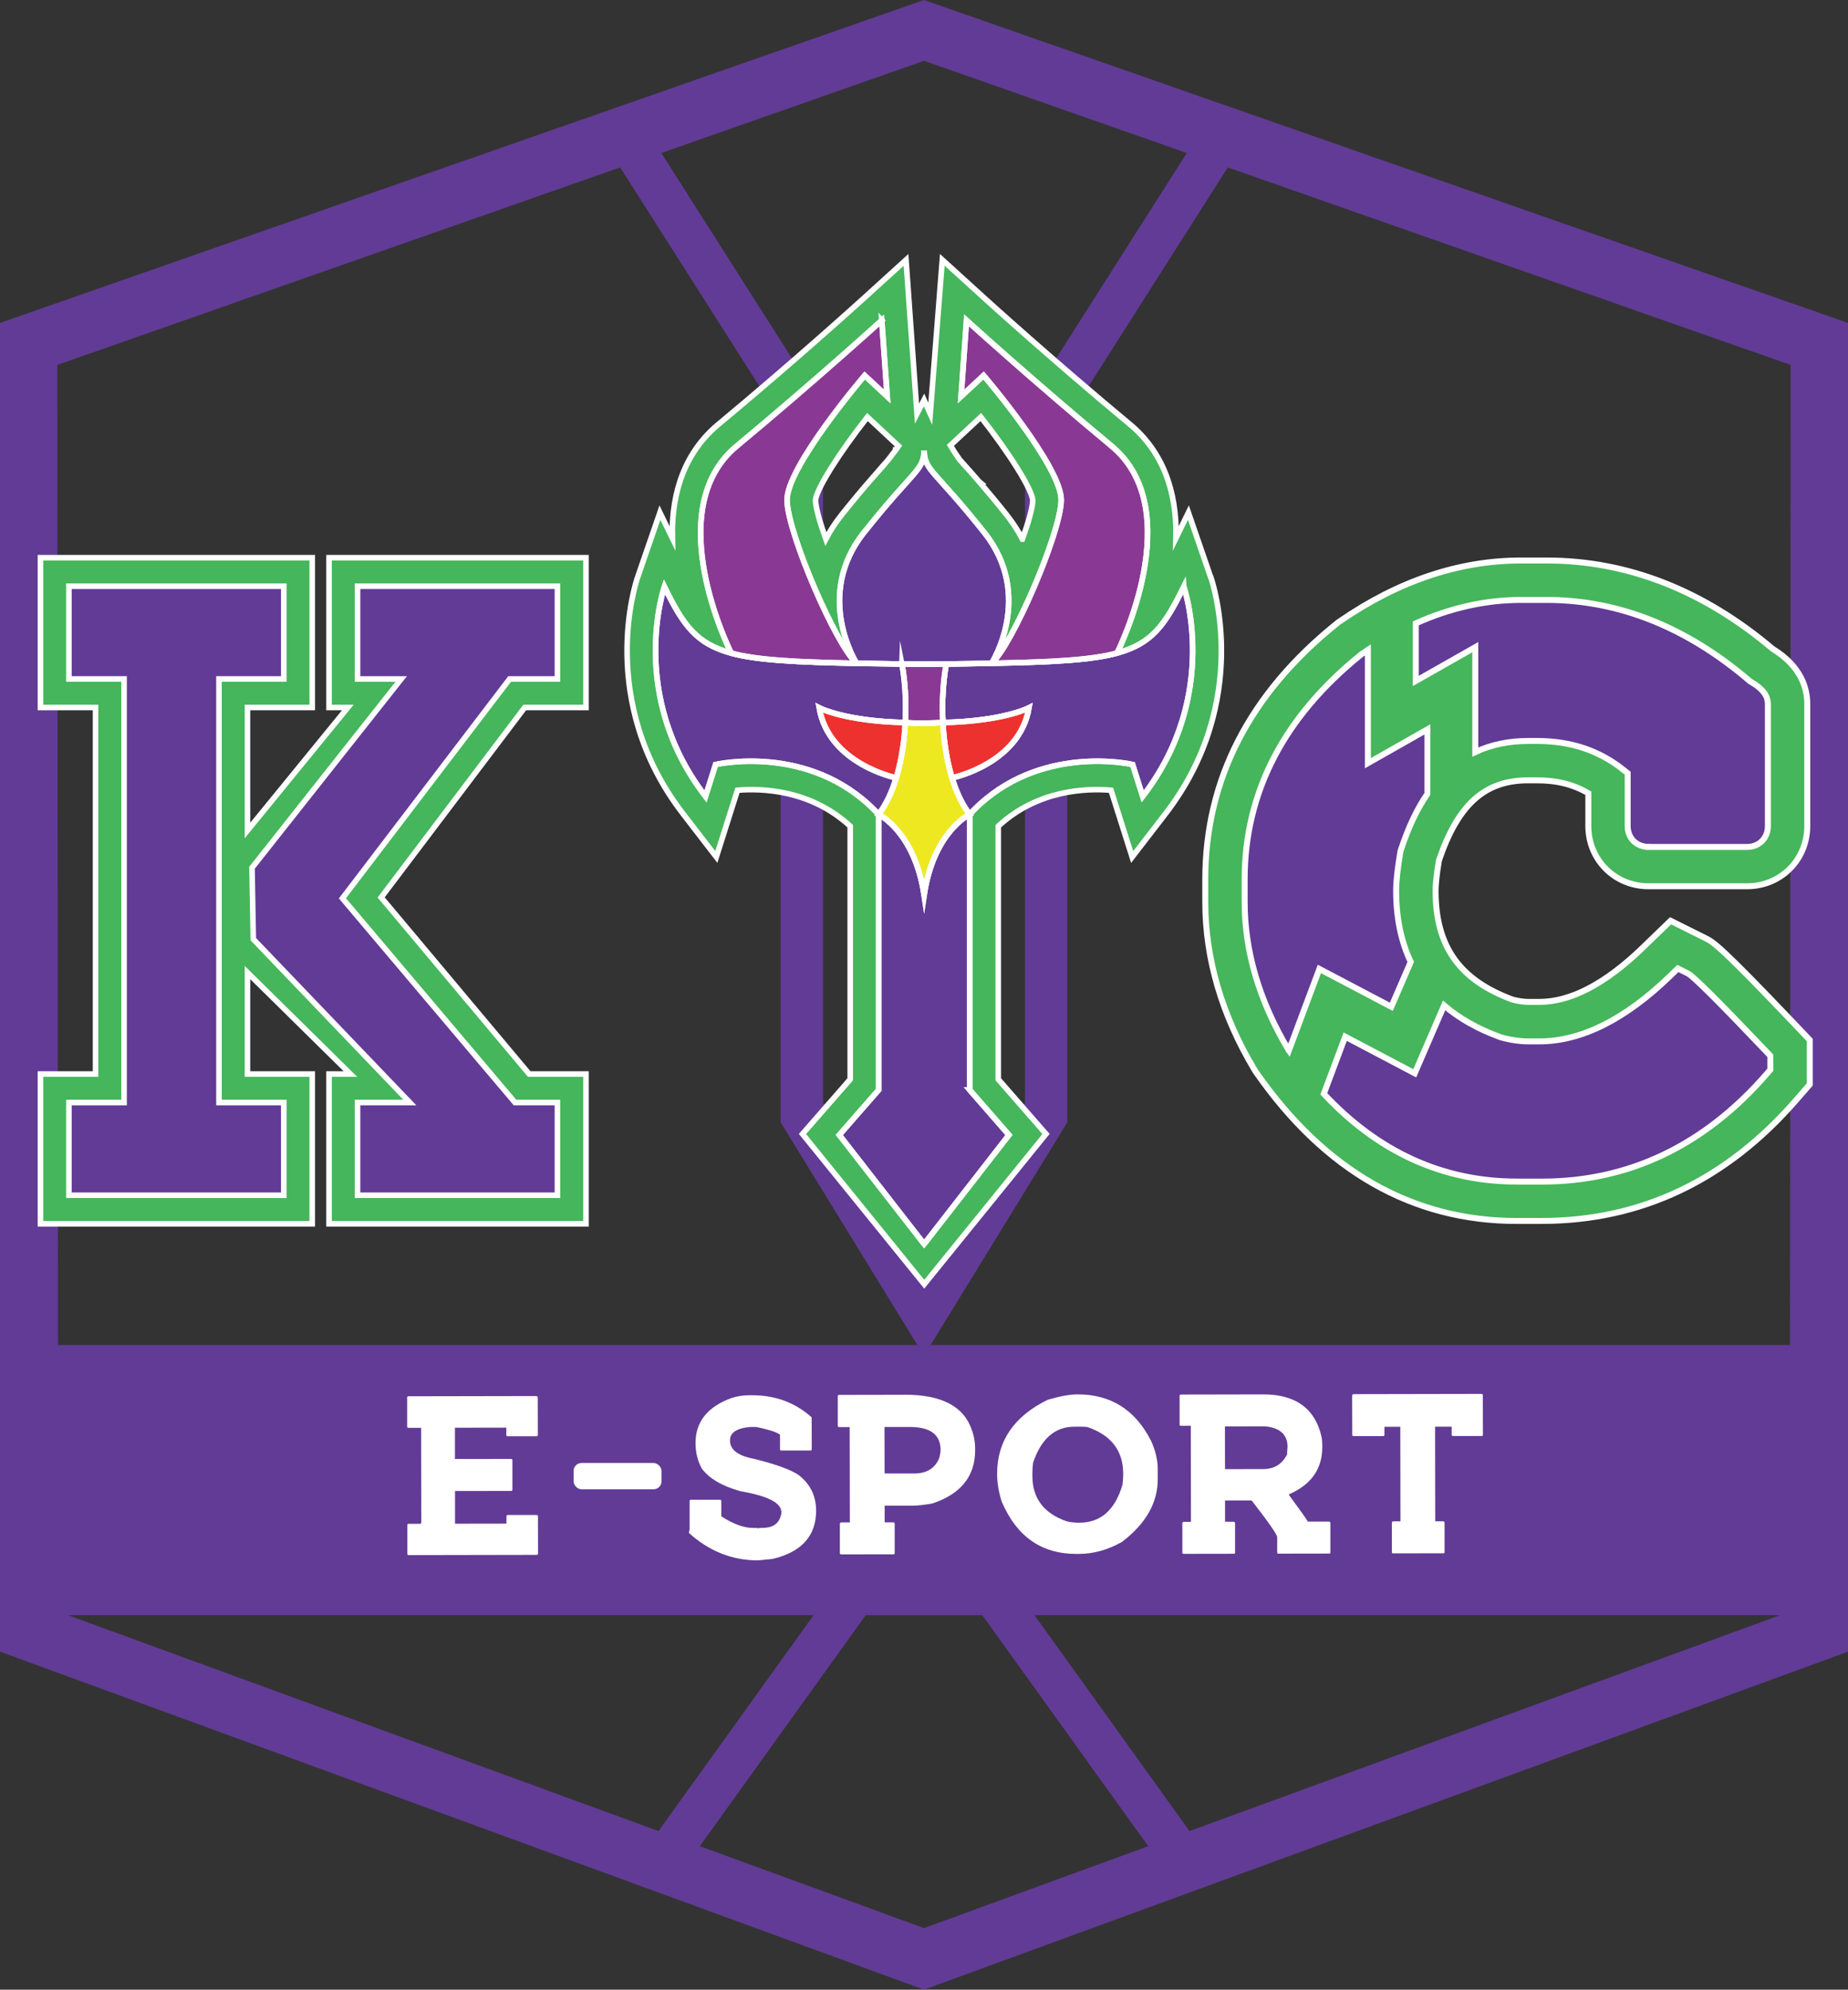 <?xml version="1.0" encoding="UTF-8"?>
<svg id="Layer_2" xmlns="http://www.w3.org/2000/svg" viewBox="0 0 464.58 500">
  <rect x="0" y="0" width="464.58" height="500" fill="#333333" stroke="none"/>
  <defs>
    <style>
      .cls-1, .cls-2, .cls-3, .cls-4, .cls-5, .cls-6, .cls-7, .cls-8 {
        stroke: #fff;
      }

      .cls-1, .cls-7 {
        stroke-width: 1.5px;
      }

      .cls-1, .cls-8 {
        fill: #45b65b;
      }

      .cls-2, .cls-3, .cls-4, .cls-5, .cls-6, .cls-8 {
        stroke-miterlimit: 10;
        stroke-width: 1.4px;
      }

      .cls-2, .cls-7, .cls-9 {
        fill: #623b96;
      }

      .cls-3 {
        fill: #eee821;
      }

      .cls-4 {
        fill: #ed312e;
      }

      .cls-10 {
        fill: #fff;
      }

      .cls-5 {
        fill: none;
      }

      .cls-6 {
        fill: #893994;
      }
    </style>
  </defs>
  <g id="Layer_1-2" data-name="Layer_1">
    <g>
      <path class="cls-9" d="M464.58,81.15L232.29,0h0L0,81.15v333.9l232.29,84.94h0l232.29-84.94V81.15ZM232.29,15.28l66.06,23.17-40.66,63.9v174.8l-25.39,39.32-25.39-39.32V102.35l-40.66-63.9,66.06-23.17ZM14.42,91.7l141.49-49.63,40.33,63.38v176.56l34.37,55.97H14.57l-.15-246.28ZM17.07,405.88h187.46l-38.98,54.25-148.47-54.25ZM232.29,484.52l-56.36-20.59,41.71-58.04h29.31l41.71,58.04-56.36,20.59ZM299.04,460.13l-38.98-54.25h187.46l-148.47,54.25ZM450.01,337.98h-216.05l34.37-55.97V105.45l40.33-63.38,141.49,49.63-.15,246.28Z"/>
      <g>
        <g>
          <path class="cls-10" d="M134.84,350.83c.24.06.35.18.35.35l.02,9.39c0,.23-.12.35-.35.35h-7.22c-.24.01-.35-.1-.35-.34v-1.82s-12.92.02-12.92.02v7.86s14.1-.02,14.1-.02c.24,0,.35.12.35.35v7.34c.01.23-.1.35-.34.35l-14.09.02v8.22s12.93-.02,12.93-.02v-1.88c.05-.18.17-.29.35-.29h7.22c.23-.01.35.1.35.28l.02,9.39c0,.24-.12.35-.35.35l-32.22.06c-.18,0-.29-.12-.29-.35v-7.16c-.01-.23.1-.35.28-.35h2.88c.24,0,.35-.12.35-.36l-.04-23.77h-3.23c-.18,0-.29-.11-.29-.35v-7.22c-.01-.24.1-.35.28-.35l32.22-.06Z"/>
          <path class="cls-10" d="M189.07,350.62c5.81,0,10.8,1.8,14.98,5.55l.02,7.98c0,.23-.12.35-.35.35h-7.34c-.18.01-.29-.1-.29-.34v-3.64c-.95-.7-2.94-1.29-5.94-1.93h-1.58c-3.34.3-5.05,1.42-5.04,3.3v.18c0,2.23,2,3.75,5.94,4.51,5.28,1.28,8.99,2.62,11.16,3.97,3,2.28,4.53,5.27,4.54,9.03.01,6.4-3.68,10.45-10.96,12.17l-3.64.36c-6.46.01-12.27-2.27-17.39-6.9l.18-.88v-7.1c-.01-.24.1-.35.34-.35h7.28c.23-.01.35.1.35.34v3.82c3,1.93,5.65,2.92,7.99,2.92h1.06c.12,0,.18.06.18.17l.35-.18h.7c2.82,0,4.4-1.18,4.81-3.65v-.35c0-2.29-3.41-4.04-10.22-5.21-4.64-1.28-7.87-3.16-9.75-5.68-1.06-1.88-1.59-3.99-1.6-6.45,0-5.34,3.04-9.1,9.02-11.29,1.41-.47,2.99-.71,4.69-.71h.53Z"/>
          <path class="cls-10" d="M227.52,350.49c9.22-.02,14.86,2.97,16.8,8.89.53,1.35.83,2.99.83,4.87v.12c.01,6.63-3.62,11.1-10.83,13.46-2,.35-3.7.54-5.05.54h-6.87s0,4.18,0,4.18h2.17c.24.05.35.11.35.35v7.34c.01.24-.1.35-.34.35l-13.09.02c-.24,0-.35-.12-.35-.35v-7.34c.05-.24.16-.35.34-.35h2.17s-.04-23.95-.04-23.95h-2.64c-.24,0-.35-.11-.35-.35v-7.39c-.01-.24.1-.35.34-.35l16.55-.03ZM222.39,370.28h7.51c3.05-.02,5.1-1.26,6.21-3.84.23-.88.35-1.58.35-2.05,0-3.87-2.59-5.81-7.76-5.8h-6.34s.02,11.69.02,11.69Z"/>
          <path class="cls-10" d="M289.4,362.12c1.12,2.52,1.65,4.87,1.65,7.04v2.52c.02,5.93-2.97,11.22-9.01,15.8-3.52,2-7.16,3.01-10.91,3.01h-.47c-8.8.02-15.03-4.32-18.8-13.06-.77-2.35-1.18-4.69-1.19-7.04-.01-8.22,4.2-14.45,12.7-18.63,3.05-.89,5.51-1.36,7.51-1.36,8.39-.02,14.56,3.91,18.51,11.71ZM259.54,370.92c0,5.58,2.89,9.39,8.59,11.37.88.23,1.94.35,3.17.35,5.46,0,9.03-3.18,10.9-9.59.12-1.12.17-2.05.17-2.7-.01-5.81-3.01-9.68-8.94-11.72-.76-.12-1.35-.11-1.82-.11h-1.53c-4.87.01-8.33,3.01-10.37,9.06-.12,1.12-.17,1.94-.17,2.52v.82Z"/>
          <path class="cls-10" d="M317.49,350.4c8.22-.02,13.15,3.56,14.75,10.71.12.65.18,1.47.18,2.35v.12c.01,5.58-2.8,9.51-8.37,11.93v.18c3.06,4.16,4.65,6.39,4.71,6.68h5.34c.24.05.35.17.35.34v7.4c.01.23-.1.29-.34.29l-12.74.02c-.18,0-.29-.06-.29-.29v-3.87c0-.59-2.13-3.69-6.42-9.2h-6.69s0,5.35,0,5.35h2.17c.24.05.35.17.35.35v7.4c.01.23-.1.29-.34.29l-12.56.02c-.24,0-.35-.06-.35-.29v-7.4c.05-.24.16-.35.34-.35h1.82s-.04-24.13-.04-24.13h-2.52c-.18,0-.29-.11-.29-.35v-7.16c-.01-.24.1-.35.28-.35l20.66-.04ZM307.96,369.19l9.57-.02c2.82,0,4.81-1.24,6.04-3.71,0-.23,0-.88.11-1.88,0-3.05-1.89-4.81-5.7-5.15l-10.04.02.02,10.74Z"/>
          <path class="cls-10" d="M372.49,350.3c.18,0,.29.12.29.35l.02,9.86c0,.24-.12.35-.29.35h-7.22c-.24.01-.35-.1-.35-.34v-2s-4.17,0-4.17,0l.04,23.77h2c.24.05.35.17.35.35v7.4c.01.23-.1.29-.34.29l-12.56.02c-.23,0-.35-.06-.35-.29v-7.4c.05-.24.1-.35.34-.35h1.82s-.04-23.77-.04-23.77h-3.99s0,2,0,2c0,.24-.12.35-.35.35h-7.39c-.24.01-.35-.1-.35-.34l-.02-9.86c.06-.24.17-.35.35-.35l32.22-.06Z"/>
        </g>
        <g>
          <path class="cls-1" d="M381.31,306.82c-26.16,0-48.17-12.52-65.44-37.23l-.28-.4-.27-.45c-8.18-13.7-12.32-27.86-12.32-42.06v-5.69c0-25.02,11.11-46.64,33.02-64.27l.41-.33.44-.3c14.68-10.11,29.98-15.24,45.46-15.24h6.5c20.27,0,39.38,7.47,56.82,22.21,7.16,4.37,8.69,9.91,8.69,13.84v30.68c0,8.48-6.65,15.13-15.13,15.13h-24.78c-8.48,0-15.13-6.65-15.13-15.13v-8.24c-3.71-2.2-7.89-3.25-12.9-3.25h-2.24c-10.89,0-17.62,6.03-22.42,20.15-.69,4.19-.84,6.43-.84,7.59,0,13.98,5.98,22.43,19.37,27.37,1.39.36,2.8.57,3.9.57h2.85c7.86,0,16.57-4.56,25.89-13.56l7.07-6.83,8.8,4.39c1.9.95,3.55,1.77,22.36,21.55l3.83,4.03v11.16l-3.41,3.92c-17.52,20.16-39.03,30.38-63.93,30.38h-6.3Z"/>
          <path class="cls-7" d="M381.31,296.92c-18.54,0-34.86-7.42-48.51-22.05l5.38-14.36,17.48,9.2,7.38-17.05c3.82,3.27,8.55,5.94,14.12,7.96l.1.04.1.03c2.33.65,4.74,1,6.8,1h2.84c10.52,0,21.54-5.5,32.77-16.35l2.04-1.97,2.54,1.27c1.32.66,7.92,7.23,19.6,19.51l1.1,1.16v3.51l-.98,1.13c-15.56,17.9-34.55,26.98-56.45,26.98h-6.3Z"/>
          <path class="cls-7" d="M323.9,263.8l-.07-.13c-7.25-12.15-10.93-24.6-10.93-37v-5.69c0-21.87,9.87-40.9,29.33-56.55l.12-.09.12-.08c.47-.32.94-.64,1.41-.95v28.47l14.96-8.49v16.21c-2.62,3.8-4.75,8.32-6.68,14.13l-.07.2-.04.21c-.71,4.19-1.07,7.49-1.07,9.79,0,6.74,1.23,12.75,3.67,17.9l-4.88,11.27-18.08-9.51-7.67,20.48s-.12-.17-.12-.17Z"/>
          <path class="cls-7" d="M414.42,212.81c-3.03,0-5.23-2.2-5.23-5.23v-13.28l-1.03-.82c-6.13-4.9-13.26-7.28-21.77-7.28h-2.24c-4.87,0-9.32.94-13.27,2.79v-26.36l-14.96,8.49v-14.47c8.72-3.91,17.6-5.89,26.41-5.89h6.5c18.03,0,35.14,6.81,50.87,20.24l.19.17.22.13c2.95,1.7,4.33,3.48,4.33,5.62v30.68c0,3.03-2.2,5.23-5.23,5.23h-24.79Z"/>
        </g>
        <g>
          <polygon class="cls-8" points="147.31 177.78 147.31 140.15 82.72 140.15 82.72 177.78 87.45 177.78 62.21 208.7 62.21 177.78 78.5 177.78 78.5 140.15 10.17 140.15 10.17 177.78 24.02 177.78 24.02 269.9 10.17 269.9 10.17 307.53 78.5 307.53 78.5 269.9 62.21 269.9 62.21 244.39 88.1 269.9 82.72 269.9 82.72 307.53 147.31 307.53 147.31 269.9 133.04 269.9 95.82 225.52 131.92 177.78 147.31 177.78"/>
          <polygon class="cls-2" points="55.05 233.95 55.05 277.06 71.34 277.06 71.34 300.36 17.33 300.36 17.33 277.06 31.19 277.06 31.19 170.62 17.33 170.62 17.33 147.31 71.34 147.31 71.34 170.62 55.05 170.62 55.05 221.94 55.05 233.95"/>
          <polygon class="cls-2" points="140.14 170.62 140.14 147.31 89.88 147.31 89.88 170.62 100.86 170.62 63.35 218.06 63.68 236.01 103.03 277.06 89.88 277.06 89.88 300.36 140.14 300.36 140.14 277.06 129.47 277.06 86.08 225.75 128.12 170.62 140.14 170.62"/>
        </g>
        <g>
          <path class="cls-8" d="M304.38,145.1l-5.62-16.28-3.13,6.4c.3-12.21-3.62-22-11.59-28.61-19.16-15.9-36.08-31.25-36.25-31.41l-10.9-9.9-3.03,38.67-1.56-3.45-1.77,3.42-2.76-38.63-10.9,9.9c-.17.15-17.08,15.49-36.25,31.41-7.97,6.61-11.89,16.4-11.59,28.61l-3.13-6.4-5.62,16.28c-.43,1.26-10.38,31.1,11.44,59.4l8.36,10.84,5.32-16.77c6.15-.52,18.43-.13,28.34,9.04v63.6l-12,13.74,30.61,37.76,30.61-37.76-12-13.74v-63.6c9.91-9.18,22.21-9.56,28.34-9.04l5.32,16.78,8.36-10.84c21.82-28.3,11.87-58.14,11.44-59.4ZM218.97,120.49c-1.97,2.26-4.41,5.15-7.4,8.9-1.61,2.02-2.91,4.05-3.96,6.07-1.5-4.19-2.53-7.8-2.6-9.77.31-2.94,5.97-11.87,13.06-20.89l7.82,7.29c-.23.33-.47.66-.7.98h-.04s0,.04,0,.06c-1.09,1.48-2.16,2.8-3.09,3.89-.52.58-1.1,1.22-1.74,1.95l-1.36,1.54ZM257.02,135.46c-1.05-2.02-2.36-4.05-3.96-6.08-2.54-3.2-4.69-5.76-6.49-7.85l.09-.04c-.16-.13-.32-.28-.48-.42-1.5-1.73-2.74-3.11-3.75-4.24-.39-.44-.79-.88-1.16-1.3-.84-1.17-1.63-2.38-2.36-3.6l7.67-7.14c7.09,9.02,12.75,17.95,13.06,20.9-.07,1.97-1.1,5.58-2.6,9.77Z"/>
          <g>
            <g>
              <path class="cls-2" d="M297.61,147.44s9.37,27.12-10.34,52.69l-2.53-8.01s-23.3-5.45-40.06,11.56c-.6.61-.91.95-.91.95-2.03-2.63-3.45-5.91-4.43-9.18.47-.1,16.95-3.63,19.34-17.58,0,0-6.5,3.39-21.61,3.68-.51-8.19.83-14.7.83-14.7,4.13-.06,7.92-.11,11.41-.19,15.42-.3,24.97-.79,31.5-2.54h0c8.8-2.38,12.08-7.06,16.8-16.69Z"/>
              <path class="cls-6" d="M279.47,112.11c19.31,16.04,1.7,51.29,1.35,52.01h0c-6.53,1.76-16.08,2.25-31.5,2.55v-.02c5.13-4.49,17.27-32.49,17.47-40.88.2-8.39-19.51-31.42-19.51-31.42l-5.66,5.27,1.37-19.13s16.98,15.41,36.49,31.61Z"/>
              <path class="cls-4" d="M237.06,181.57c15.11-.3,21.61-3.68,21.61-3.68-2.39,13.95-18.87,17.48-19.34,17.58-2.13-7.01-2.27-13.9-2.27-13.9Z"/>
              <path class="cls-2" d="M243.77,273.89l9.88,11.32-21.32,27.41-21.33-27.41,9.89-11.32v-69.26s9.07,4.3,11.45,20.24c2.37-15.94,11.45-20.24,11.45-20.24v69.26Z"/>
              <path class="cls-2" d="M247.46,133.84c12.62,15.88,1.84,32.82,1.84,32.82v.02c-3.49.07-7.28.13-11.41.19-1.88.04-3.55.03-5.57.06-2.03-.03-3.7-.02-5.58-.06-4.12-.06-7.92-.11-11.41-.19v-.02s-10.77-16.94,1.85-32.82c12.62-15.87,15-15.53,15.14-20.59.13,5.07,2.52,4.72,15.14,20.59Z"/>
              <path class="cls-3" d="M239.33,195.46c.98,3.26,2.4,6.55,4.43,9.18,0,0-9.08,4.3-11.45,20.24-2.38-15.94-11.45-20.24-11.45-20.24,2.03-2.63,3.45-5.91,4.43-9.18,2.12-7.01,2.26-13.9,2.26-13.9,0,0,2.59.38,9.49,0,0,0,.14,6.89,2.27,13.9Z"/>
              <path class="cls-6" d="M237.89,166.86s-1.34,6.51-.83,14.7c-6.9.38-9.49,0-9.49,0,.51-8.19-.83-14.7-.83-14.7,1.88.04,3.55.03,5.58.06,2.02-.03,3.69-.02,5.57-.06Z"/>
              <path class="cls-2" d="M226.74,166.86s1.34,6.51.83,14.7c-15.1-.3-21.61-3.68-21.61-3.68,2.44,14.15,19.35,17.58,19.35,17.58-.98,3.26-2.4,6.55-4.43,9.18,0,0-.32-.35-.92-.95-16.75-17.01-40.06-11.56-40.06-11.56l-2.53,8.01c-19.71-25.57-10.34-52.69-10.34-52.69,4.71,9.63,8.01,14.32,16.8,16.69h0c6.53,1.76,16.09,2.25,31.5,2.55,3.49.07,7.29.13,11.41.19Z"/>
              <path class="cls-4" d="M227.57,181.57s-.14,6.89-2.26,13.9c0,0-16.91-3.43-19.35-17.58,0,0,6.51,3.39,21.61,3.68Z"/>
              <path class="cls-6" d="M221.67,80.5l1.37,19.13-5.66-5.27s-19.72,23.03-19.52,31.42,12.35,36.39,17.47,40.88v.02c-15.41-.3-24.97-.79-31.5-2.54h0c-.36-.73-17.97-35.98,1.36-52.02,19.51-16.2,36.49-31.61,36.49-31.61Z"/>
            </g>
            <g>
              <path class="cls-5" d="M215.33,166.66s-10.77-16.94,1.85-32.82c12.62-15.87,15-15.53,15.14-20.59"/>
              <path class="cls-5" d="M232.32,166.92c-2.03-.03-3.7-.02-5.58-.06"/>
              <path class="cls-5" d="M183.82,164.12c-.36-.72-17.97-35.97,1.36-52.01,19.51-16.2,36.49-31.61,36.49-31.61l1.37,19.13-5.66-5.27s-19.72,23.03-19.52,31.42,12.35,36.39,17.47,40.88v.02"/>
              <path class="cls-5" d="M232.32,312.62l-21.33-27.41,9.89-11.32v-69.26s-.32-.35-.92-.95"/>
              <path class="cls-5" d="M219.95,203.68c-16.75-17.01-40.06-11.56-40.06-11.56l-2.53,8.01c-19.71-25.57-10.34-52.69-10.34-52.69,4.71,9.63,8.01,14.32,16.8,16.69h0c6.53,1.76,16.09,2.25,31.5,2.55,3.49.07,7.29.13,11.41.19,0,0,1.34,6.51.83,14.7-15.1-.3-21.61-3.68-21.61-3.68,2.44,14.15,19.35,17.58,19.35,17.58"/>
              <path class="cls-5" d="M232.32,224.88c-2.38-15.94-11.45-20.24-11.45-20.24,2.03-2.63,3.45-5.91,4.43-9.18,2.12-7.01,2.26-13.9,2.26-13.9,0,0,2.59.38,9.49,0,0,0,.14,6.89,2.27,13.9.98,3.26,2.4,6.55,4.43,9.18,0,0-9.08,4.3-11.45,20.24"/>
              <path class="cls-5" d="M249.3,166.66s10.77-16.94-1.84-32.82c-12.63-15.87-15.01-15.53-15.14-20.59"/>
              <path class="cls-5" d="M232.32,166.92c2.02-.03,3.69-.02,5.57-.06"/>
              <path class="cls-5" d="M280.81,164.12c.36-.72,17.97-35.97-1.35-52.01-19.52-16.2-36.49-31.61-36.49-31.61l-1.37,19.13,5.66-5.27s19.71,23.03,19.51,31.42c-.2,8.39-12.34,36.39-17.47,40.88v.02"/>
              <path class="cls-5" d="M232.32,312.62l21.32-27.41-9.88-11.32v-69.26s.31-.35.91-.95"/>
              <path class="cls-5" d="M244.67,203.68c16.76-17.01,40.06-11.56,40.06-11.56l2.53,8.01c19.72-25.57,10.34-52.69,10.34-52.69-4.71,9.63-8,14.32-16.8,16.69h0c-6.53,1.76-16.08,2.25-31.5,2.55-3.49.07-7.28.13-11.41.19,0,0-1.34,6.51-.83,14.7,15.11-.3,21.61-3.68,21.61-3.68-2.39,13.95-18.87,17.48-19.34,17.58h0"/>
            </g>
          </g>
        </g>
        <rect class="cls-10" x="144.2" y="367.64" width="22.1" height="6.61" rx="2" ry="2"/>
      </g>
    </g>
  </g>
</svg>